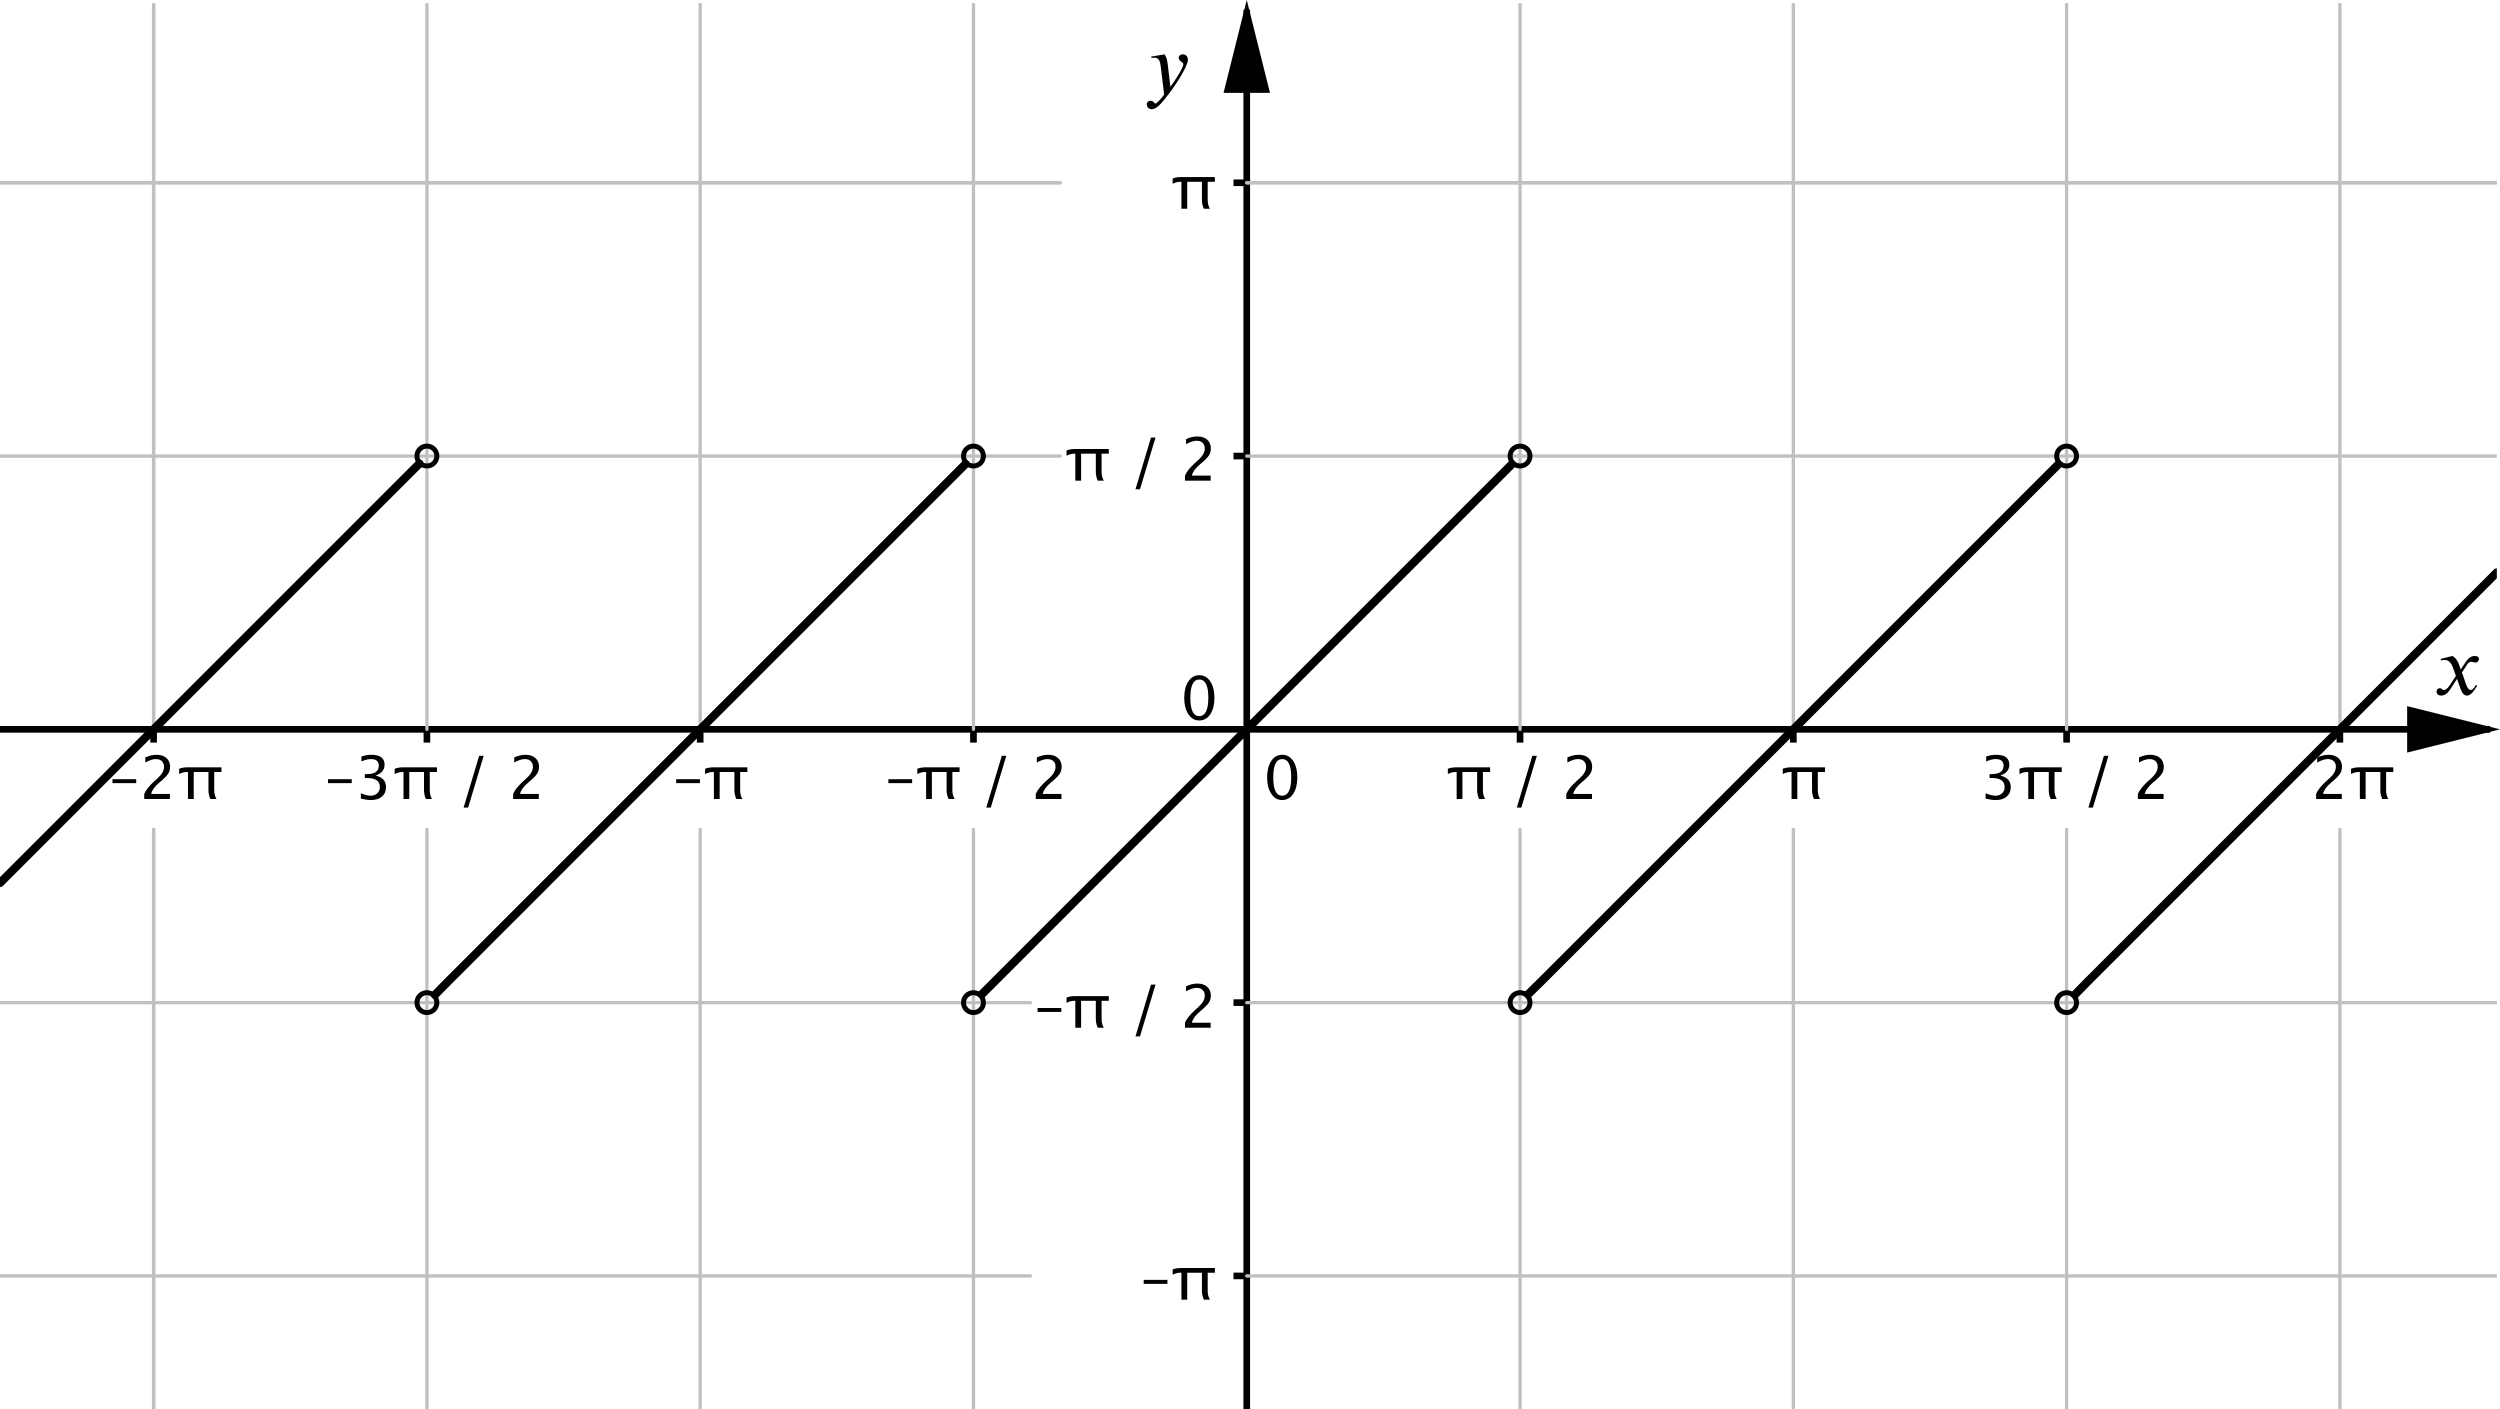 <?xml version='1.0' ?><svg xmlns:ns0="http://www.iki.fi/pav/software/textext/" xmlns:dc="http://purl.org/dc/elements/1.1/" xmlns:cc="http://creativecommons.org/ns#" xmlns:rdf="http://www.w3.org/1999/02/22-rdf-syntax-ns#" xmlns:svg="http://www.w3.org/2000/svg" xmlns="http://www.w3.org/2000/svg" id="svg2" version="1.1" width="544.383" height="306.833" viewBox="2.6312779804294483e-5 -0.955 753.955 424.955" preserveAspectRatio="none">
  <g stroke-width="1" stroke-linecap="square" stroke-linejoin="miter" stroke-dasharray="none" stroke-dashoffset="0" id="g6" stroke-miterlimit="10.000">
    <clipPath id="clip1">
      <path id="path9" d="M 0 0 L 0 424.00 L 753.00 424.00 L 753.00 0 z" />
    </clipPath>
    <g id="g11" clip-path="url(#clip1)">
      <g fill="none" stroke="#000000" stroke-width="2" stroke-linecap="butt" stroke-opacity="1" id="g13">
        <path id="path15" d="M 376.00 3 L 376.00 424.00" />
      </g>
    </g>
    <clipPath id="clip2">
      <path id="path18" d="M 0 0 L 0 424.00 L 753.00 424.00 L 753.00 0 z" />
    </clipPath>
    <g transform="translate(0,-2.955)" id="g20" clip-path="url(#clip2)">
      <g style="fill:#000000;fill-opacity:1;fill-rule:evenodd;stroke:none" id="g22">
        <path id="path24" d="m 376,2 -7,28 14,0" />
      </g>
    </g>
    <clipPath id="clip3">
      <path id="path27" d="M 0 0 L 0 424.00 L 753.00 424.00 L 753.00 0 z" />
    </clipPath>
    <g id="g29" clip-path="url(#clip3)">
      <g fill="none" stroke="#000000" stroke-width="2" stroke-linecap="butt" stroke-opacity="1" id="g31">
        <path id="path33" d="M 0 219.00 L 750.00 219.00" />
      </g>
    </g>
    <clipPath id="clip4">
      <path id="path36" d="M 0 0 L 0 424.00 L 753.00 424.00 L 753.00 0 z" />
    </clipPath>
    <g transform="translate(2.955,0)" id="g38" clip-path="url(#clip4)">
      <g style="fill:#000000;fill-opacity:1;fill-rule:evenodd;stroke:none" id="g40">
        <path id="path42" d="m 751,219 -28,-7 0,14" />
      </g>
    </g>
    <clipPath id="clip5">
      <path id="path45" d="M 0 0 L 0 424.00 L 753.00 424.00 L 753.00 0 z" />
    </clipPath>
    <g id="g47" clip-path="url(#clip5)">
      <g fill="#000000" fill-opacity="1" fill-rule="nonzero" stroke="none" id="g49">
        <path id="path51" d="M 33.923 235.23 L 33.923 234.03 L 41.077 234.03 L 41.077 235.23 z M 43.494 240.00 L 43.494 238.48 Q 44.250 236.71 46.553 234.63 L 47.546 233.74 Q 49.462 232.01 49.462 230.31 Q 49.462 229.22 48.807 228.59 Q 48.152 227.97 47.010 227.97 Q 45.656 227.97 43.819 229.01 L 43.819 227.48 Q 45.551 226.67 47.256 226.67 Q 49.084 226.67 50.191 227.65 Q 51.299 228.64 51.299 230.26 Q 51.299 231.43 50.741 232.34 Q 50.183 233.24 48.662 234.53 L 47.994 235.10 Q 45.911 236.87 45.586 238.48 L 51.237 238.48 L 51.237 240.00 z M 56.687 240.00 L 56.687 231.87 L 56.326 231.87 Q 55.175 231.87 54.032 232.49 L 54.032 230.89 Q 55.061 230.46 56.520 230.46 L 66.776 230.46 L 66.776 231.87 L 64.605 231.87 L 64.605 237.41 Q 64.605 238.88 65.282 240.00 L 63.445 240.00 Q 62.865 238.73 62.865 237.34 L 62.865 231.87 L 58.427 231.87 L 58.427 240.00 z" />
      </g>
    </g>
    <clipPath id="clip6">
      <path id="path54" d="M 0 0 L 0 424.00 L 753.00 424.00 L 753.00 0 z" />
    </clipPath>
    <g id="g56" clip-path="url(#clip6)">
      <g fill="none" stroke="#000000" stroke-width="2" stroke-linecap="butt" stroke-opacity="1" id="g58">
        <path id="path60" d="M 46.327 219.00 L 46.327 222.00" />
      </g>
    </g>
    <clipPath id="clip7">
      <path id="path63" d="M 0 0 L 0 424.00 L 753.00 424.00 L 753.00 0 z" />
    </clipPath>
    <g id="g65" clip-path="url(#clip7)">
      <g fill="#000000" fill-opacity="1" fill-rule="nonzero" stroke="none" id="g67">
        <path id="path69" d="M 98.923 235.23 L 98.923 234.03 L 106.08 234.03 L 106.08 235.23 z M 108.83 239.90 L 108.83 238.29 Q 110.69 239.02 111.76 239.02 Q 113.00 239.02 113.78 238.30 Q 114.56 237.57 114.56 236.42 Q 114.56 233.68 110.72 233.68 L 110.03 233.68 L 110.03 232.51 L 110.64 232.50 Q 114.24 232.50 114.24 229.96 Q 114.24 227.97 111.87 227.97 Q 110.57 227.97 109.00 228.70 L 109.00 227.19 Q 110.54 226.67 111.99 226.67 Q 115.98 226.67 115.98 229.68 Q 115.98 231.98 113.27 232.95 Q 116.41 233.68 116.41 236.40 Q 116.41 238.23 115.20 239.28 Q 113.99 240.33 111.87 240.33 Q 110.67 240.33 108.83 239.90 z M 121.69 240.00 L 121.69 231.87 L 121.33 231.87 Q 120.17 231.87 119.03 232.49 L 119.03 230.89 Q 120.06 230.46 121.52 230.46 L 131.78 230.46 L 131.78 231.87 L 129.61 231.87 L 129.61 237.41 Q 129.61 238.88 130.28 240.00 L 128.45 240.00 Q 127.87 238.73 127.87 237.34 L 127.87 231.87 L 123.43 231.87 L 123.43 240.00 z M 139.82 242.60 L 144.50 226.99 L 145.87 226.99 L 141.18 242.60 z M 154.75 240.00 L 154.75 238.48 Q 155.51 236.71 157.81 234.63 L 158.80 233.74 Q 160.72 232.01 160.72 230.31 Q 160.72 229.22 160.06 228.59 Q 159.41 227.97 158.27 227.97 Q 156.91 227.97 155.08 229.01 L 155.08 227.48 Q 156.81 226.67 158.51 226.67 Q 160.34 226.67 161.45 227.65 Q 162.56 228.64 162.56 230.26 Q 162.56 231.43 162.00 232.34 Q 161.44 233.24 159.92 234.53 L 159.25 235.10 Q 157.17 236.87 156.84 238.48 L 162.49 238.48 L 162.49 240.00 z" />
      </g>
    </g>
    <clipPath id="clip8">
      <path id="path72" d="M 0 0 L 0 424.00 L 753.00 424.00 L 753.00 0 z" />
    </clipPath>
    <g id="g74" clip-path="url(#clip8)">
      <g fill="none" stroke="#000000" stroke-width="2" stroke-linecap="butt" stroke-opacity="1" id="g76">
        <path id="path78" d="M 128.75 219.00 L 128.75 222.00" />
      </g>
    </g>
    <clipPath id="clip9">
      <path id="path81" d="M 0 0 L 0 424.00 L 753.00 424.00 L 753.00 0 z" />
    </clipPath>
    <g id="g83" clip-path="url(#clip9)">
      <g fill="#000000" fill-opacity="1" fill-rule="nonzero" stroke="none" id="g85">
        <path id="path87" d="M 203.92 235.23 L 203.92 234.03 L 211.08 234.03 L 211.08 235.23 z M 215.30 240.00 L 215.30 231.87 L 214.94 231.87 Q 213.79 231.87 212.65 232.49 L 212.65 230.89 Q 213.68 230.46 215.14 230.46 L 225.39 230.46 L 225.39 231.87 L 223.22 231.87 L 223.22 237.41 Q 223.22 238.88 223.90 240.00 L 222.06 240.00 Q 221.48 238.73 221.48 237.34 L 221.48 231.87 L 217.04 231.87 L 217.04 240.00 z" />
      </g>
    </g>
    <clipPath id="clip10">
      <path id="path90" d="M 0 0 L 0 424.00 L 753.00 424.00 L 753.00 0 z" />
    </clipPath>
    <g id="g92" clip-path="url(#clip10)">
      <g fill="none" stroke="#000000" stroke-width="2" stroke-linecap="butt" stroke-opacity="1" id="g94">
        <path id="path96" d="M 211.16 219.00 L 211.16 222.00" />
      </g>
    </g>
    <clipPath id="clip11">
      <path id="path99" d="M 0 0 L 0 424.00 L 753.00 424.00 L 753.00 0 z" />
    </clipPath>
    <g id="g101" clip-path="url(#clip11)">
      <g fill="#000000" fill-opacity="1" fill-rule="nonzero" stroke="none" id="g103">
        <path id="path105" d="M 267.92 235.23 L 267.92 234.03 L 275.08 234.03 L 275.08 235.23 z M 279.30 240.00 L 279.30 231.87 L 278.94 231.87 Q 277.79 231.87 276.65 232.49 L 276.65 230.89 Q 277.68 230.46 279.14 230.46 L 289.39 230.46 L 289.39 231.87 L 287.22 231.87 L 287.22 237.41 Q 287.22 238.88 287.90 240.00 L 286.06 240.00 Q 285.48 238.73 285.48 237.34 L 285.48 231.87 L 281.04 231.87 L 281.04 240.00 z M 297.44 242.60 L 302.12 226.99 L 303.48 226.99 L 298.80 242.60 z M 312.37 240.00 L 312.37 238.48 Q 313.12 236.71 315.43 234.63 L 316.42 233.74 Q 318.34 232.01 318.34 230.31 Q 318.34 229.22 317.68 228.59 Q 317.03 227.97 315.88 227.97 Q 314.53 227.97 312.69 229.01 L 312.69 227.48 Q 314.43 226.67 316.13 226.67 Q 317.96 226.67 319.07 227.65 Q 320.17 228.64 320.17 230.26 Q 320.17 231.43 319.62 232.34 Q 319.06 233.24 317.54 234.53 L 316.87 235.10 Q 314.79 236.87 314.46 238.48 L 320.11 238.48 L 320.11 240.00 z" />
      </g>
    </g>
    <clipPath id="clip12">
      <path id="path108" d="M 0 0 L 0 424.00 L 753.00 424.00 L 753.00 0 z" />
    </clipPath>
    <g id="g110" clip-path="url(#clip12)">
      <g fill="none" stroke="#000000" stroke-width="2" stroke-linecap="butt" stroke-opacity="1" id="g112">
        <path id="path114" d="M 293.58 219.00 L 293.58 222.00" />
      </g>
    </g>
    <clipPath id="clip13">
      <path id="path117" d="M 0 0 L 0 424.00 L 753.00 424.00 L 753.00 0 z" />
    </clipPath>
    <g id="g119" clip-path="url(#clip13)">
      <g fill="#000000" fill-opacity="1" fill-rule="nonzero" stroke="none" id="g121">
        <path id="path123" d="M 386.64 240.33 Q 384.63 240.33 383.39 238.43 Q 382.14 236.54 382.14 233.49 Q 382.14 230.41 383.40 228.54 Q 384.65 226.67 386.70 226.67 Q 388.74 226.67 390.00 228.54 Q 391.25 230.41 391.25 233.46 Q 391.25 236.59 390.00 238.46 Q 388.74 240.33 386.64 240.33 z M 386.66 239.02 Q 389.41 239.02 389.41 233.43 Q 389.41 227.97 386.70 227.97 Q 383.99 227.97 383.99 233.49 Q 383.99 239.02 386.66 239.02 z" />
      </g>
    </g>
    <clipPath id="clip14">
      <path id="path126" d="M 0 0 L 0 424.00 L 753.00 424.00 L 753.00 0 z" />
    </clipPath>
    <g id="g128" clip-path="url(#clip14)">
      <g fill="#000000" fill-opacity="1" fill-rule="nonzero" stroke="none" id="g130">
        <path id="path132" d="M 439.30 240.00 L 439.30 231.87 L 438.94 231.87 Q 437.79 231.87 436.65 232.49 L 436.65 230.89 Q 437.68 230.46 439.14 230.46 L 449.39 230.46 L 449.39 231.87 L 447.22 231.87 L 447.22 237.41 Q 447.22 238.88 447.90 240.00 L 446.06 240.00 Q 445.48 238.73 445.48 237.34 L 445.48 231.87 L 441.04 231.87 L 441.04 240.00 z M 457.44 242.60 L 462.12 226.99 L 463.48 226.99 L 458.80 242.60 z M 472.37 240.00 L 472.37 238.48 Q 473.12 236.71 475.43 234.63 L 476.42 233.74 Q 478.34 232.01 478.34 230.31 Q 478.34 229.22 477.68 228.59 Q 477.03 227.97 475.88 227.97 Q 474.53 227.97 472.69 229.01 L 472.69 227.48 Q 474.43 226.67 476.13 226.67 Q 477.96 226.67 479.07 227.65 Q 480.17 228.64 480.17 230.26 Q 480.17 231.43 479.62 232.34 Q 479.06 233.24 477.54 234.53 L 476.87 235.10 Q 474.79 236.87 474.46 238.48 L 480.11 238.48 L 480.11 240.00 z" />
      </g>
    </g>
    <clipPath id="clip15">
      <path id="path135" d="M 0 0 L 0 424.00 L 753.00 424.00 L 753.00 0 z" />
    </clipPath>
    <g id="g137" clip-path="url(#clip15)">
      <g fill="none" stroke="#000000" stroke-width="2" stroke-linecap="butt" stroke-opacity="1" id="g139">
        <path id="path141" d="M 458.42 219.00 L 458.42 222.00" />
      </g>
    </g>
    <clipPath id="clip16">
      <path id="path144" d="M 0 0 L 0 424.00 L 753.00 424.00 L 753.00 0 z" />
    </clipPath>
    <g id="g146" clip-path="url(#clip16)">
      <g fill="#000000" fill-opacity="1" fill-rule="nonzero" stroke="none" id="g148">
        <path id="path150" d="M 540.30 240.00 L 540.30 231.87 L 539.94 231.87 Q 538.79 231.87 537.65 232.49 L 537.65 230.89 Q 538.68 230.46 540.14 230.46 L 550.39 230.46 L 550.39 231.87 L 548.22 231.87 L 548.22 237.41 Q 548.22 238.88 548.90 240.00 L 547.06 240.00 Q 546.48 238.73 546.48 237.34 L 546.48 231.87 L 542.04 231.87 L 542.04 240.00 z" />
      </g>
    </g>
    <clipPath id="clip17">
      <path id="path153" d="M 0 0 L 0 424.00 L 753.00 424.00 L 753.00 0 z" />
    </clipPath>
    <g id="g155" clip-path="url(#clip17)">
      <g fill="none" stroke="#000000" stroke-width="2" stroke-linecap="butt" stroke-opacity="1" id="g157">
        <path id="path159" d="M 540.84 219.00 L 540.84 222.00" />
      </g>
    </g>
    <clipPath id="clip18">
      <path id="path162" d="M 0 0 L 0 424.00 L 753.00 424.00 L 753.00 0 z" />
    </clipPath>
    <g id="g164" clip-path="url(#clip18)">
      <g fill="#000000" fill-opacity="1" fill-rule="nonzero" stroke="none" id="g166">
        <path id="path168" d="M 598.83 239.90 L 598.83 238.29 Q 600.69 239.02 601.76 239.02 Q 603.00 239.02 603.78 238.30 Q 604.56 237.57 604.56 236.42 Q 604.56 233.68 600.72 233.68 L 600.03 233.68 L 600.03 232.51 L 600.64 232.50 Q 604.24 232.50 604.24 229.96 Q 604.24 227.97 601.87 227.97 Q 600.57 227.97 599.00 228.70 L 599.00 227.19 Q 600.54 226.67 601.99 226.67 Q 605.98 226.67 605.98 229.68 Q 605.98 231.98 603.27 232.95 Q 606.41 233.68 606.41 236.40 Q 606.41 238.23 605.20 239.28 Q 603.99 240.33 601.87 240.33 Q 600.67 240.33 598.83 239.90 z M 611.69 240.00 L 611.69 231.87 L 611.33 231.87 Q 610.17 231.87 609.03 232.49 L 609.03 230.89 Q 610.06 230.46 611.52 230.46 L 621.78 230.46 L 621.78 231.87 L 619.61 231.87 L 619.61 237.41 Q 619.61 238.88 620.28 240.00 L 618.45 240.00 Q 617.87 238.73 617.87 237.34 L 617.87 231.87 L 613.43 231.87 L 613.43 240.00 z M 629.82 242.60 L 634.50 226.99 L 635.87 226.99 L 631.18 242.60 z M 644.75 240.00 L 644.75 238.48 Q 645.51 236.71 647.81 234.63 L 648.80 233.74 Q 650.72 232.01 650.72 230.31 Q 650.72 229.22 650.06 228.59 Q 649.41 227.97 648.27 227.97 Q 646.91 227.97 645.08 229.01 L 645.08 227.48 Q 646.81 226.67 648.51 226.67 Q 650.34 226.67 651.45 227.65 Q 652.56 228.64 652.56 230.26 Q 652.56 231.43 652.00 232.34 Q 651.44 233.24 649.92 234.53 L 649.25 235.10 Q 647.17 236.87 646.84 238.48 L 652.49 238.48 L 652.49 240.00 z" />
      </g>
    </g>
    <clipPath id="clip19">
      <path id="path171" d="M 0 0 L 0 424.00 L 753.00 424.00 L 753.00 0 z" />
    </clipPath>
    <g id="g173" clip-path="url(#clip19)">
      <g fill="none" stroke="#000000" stroke-width="2" stroke-linecap="butt" stroke-opacity="1" id="g175">
        <path id="path177" d="M 623.25 219.00 L 623.25 222.00" />
      </g>
    </g>
    <clipPath id="clip20">
      <path id="path180" d="M 0 0 L 0 424.00 L 753.00 424.00 L 753.00 0 z" />
    </clipPath>
    <g id="g182" clip-path="url(#clip20)">
      <g fill="#000000" fill-opacity="1" fill-rule="nonzero" stroke="none" id="g184">
        <path id="path186" d="M 698.49 240.00 L 698.49 238.48 Q 699.25 236.71 701.55 234.63 L 702.55 233.74 Q 704.46 232.01 704.46 230.31 Q 704.46 229.22 703.81 228.59 Q 703.15 227.97 702.01 227.97 Q 700.66 227.97 698.82 229.01 L 698.82 227.48 Q 700.55 226.67 702.26 226.67 Q 704.08 226.67 705.19 227.65 Q 706.30 228.64 706.30 230.26 Q 706.30 231.43 705.74 232.34 Q 705.18 233.24 703.66 234.53 L 702.99 235.10 Q 700.91 236.87 700.59 238.48 L 706.24 238.48 L 706.24 240.00 z M 711.69 240.00 L 711.69 231.87 L 711.33 231.87 Q 710.17 231.87 709.03 232.49 L 709.03 230.89 Q 710.06 230.46 711.52 230.46 L 721.78 230.46 L 721.78 231.87 L 719.61 231.87 L 719.61 237.41 Q 719.61 238.88 720.28 240.00 L 718.45 240.00 Q 717.87 238.73 717.87 237.34 L 717.87 231.87 L 713.43 231.87 L 713.43 240.00 z" />
      </g>
    </g>
    <clipPath id="clip21">
      <path id="path189" d="M 0 0 L 0 424.00 L 753.00 424.00 L 753.00 0 z" />
    </clipPath>
    <g id="g191" clip-path="url(#clip21)">
      <g fill="none" stroke="#000000" stroke-width="2" stroke-linecap="butt" stroke-opacity="1" id="g193">
        <path id="path195" d="M 705.67 219.00 L 705.67 222.00" />
      </g>
    </g>
    <clipPath id="clip22">
      <path id="path198" d="M 0 0 L 0 424.00 L 753.00 424.00 L 753.00 0 z" />
    </clipPath>
    <g id="g200" clip-path="url(#clip22)">
      <g fill="#000000" fill-opacity="1" fill-rule="nonzero" stroke="none" id="g202">
        <path id="path204" d="M 344.92 386.23 L 344.92 385.03 L 352.08 385.03 L 352.08 386.23 z M 356.30 391.00 L 356.30 382.87 L 355.94 382.87 Q 354.79 382.87 353.65 383.49 L 353.65 381.89 Q 354.68 381.46 356.14 381.46 L 366.39 381.46 L 366.39 382.87 L 364.22 382.87 L 364.22 388.41 Q 364.22 389.88 364.90 391.00 L 363.06 391.00 Q 362.48 389.73 362.48 388.34 L 362.48 382.87 L 358.04 382.87 L 358.04 391.00 z" />
      </g>
    </g>
    <clipPath id="clip23">
      <path id="path207" d="M 0 0 L 0 424.00 L 753.00 424.00 L 753.00 0 z" />
    </clipPath>
    <g id="g209" clip-path="url(#clip23)">
      <g fill="none" stroke="#000000" stroke-width="2" stroke-linecap="butt" stroke-opacity="1" id="g211">
        <path id="path213" d="M 373.00 383.84 L 376.00 383.84" />
      </g>
    </g>
    <clipPath id="clip24">
      <path id="path216" d="M 0 0 L 0 424.00 L 753.00 424.00 L 753.00 0 z" />
    </clipPath>
    <g id="g218" clip-path="url(#clip24)">
      <g fill="#000000" fill-opacity="1" fill-rule="nonzero" stroke="none" id="g220">
        <path id="path222" d="M 312.92 304.23 L 312.92 303.03 L 320.08 303.03 L 320.08 304.23 z M 324.30 309.00 L 324.30 300.87 L 323.94 300.87 Q 322.79 300.87 321.65 301.49 L 321.65 299.89 Q 322.68 299.46 324.14 299.46 L 334.39 299.46 L 334.39 300.87 L 332.22 300.87 L 332.22 306.41 Q 332.22 307.88 332.90 309.00 L 331.06 309.00 Q 330.48 307.73 330.48 306.34 L 330.48 300.87 L 326.04 300.87 L 326.04 309.00 z M 342.44 311.60 L 347.12 295.99 L 348.48 295.99 L 343.80 311.60 z M 357.37 309.00 L 357.37 307.48 Q 358.12 305.71 360.43 303.63 L 361.42 302.74 Q 363.34 301.01 363.34 299.31 Q 363.34 298.22 362.68 297.59 Q 362.03 296.97 360.88 296.97 Q 359.53 296.97 357.69 298.01 L 357.69 296.48 Q 359.43 295.67 361.13 295.67 Q 362.96 295.67 364.07 296.65 Q 365.17 297.64 365.17 299.26 Q 365.17 300.43 364.62 301.34 Q 364.06 302.24 362.54 303.53 L 361.87 304.10 Q 359.79 305.87 359.46 307.48 L 365.11 307.48 L 365.11 309.00 z" />
      </g>
    </g>
    <clipPath id="clip25">
      <path id="path225" d="M 0 0 L 0 424.00 L 753.00 424.00 L 753.00 0 z" />
    </clipPath>
    <g id="g227" clip-path="url(#clip25)">
      <g fill="none" stroke="#000000" stroke-width="2" stroke-linecap="butt" stroke-opacity="1" id="g229">
        <path id="path231" d="M 373.00 301.42 L 376.00 301.42" />
      </g>
    </g>
    <clipPath id="clip26">
      <path id="path234" d="M 0 0 L 0 424.00 L 753.00 424.00 L 753.00 0 z" />
    </clipPath>
    <g id="g236" clip-path="url(#clip26)">
      <g fill="#000000" fill-opacity="1" fill-rule="nonzero" stroke="none" id="g238">
        <path id="path240" d="M 361.64 216.33 Q 359.63 216.33 358.39 214.43 Q 357.14 212.54 357.14 209.49 Q 357.14 206.41 358.40 204.54 Q 359.65 202.67 361.70 202.67 Q 363.74 202.67 365.00 204.54 Q 366.25 206.41 366.25 209.46 Q 366.25 212.59 365.00 214.46 Q 363.74 216.33 361.64 216.33 z M 361.66 215.02 Q 364.41 215.02 364.41 209.43 Q 364.41 203.97 361.70 203.97 Q 358.99 203.97 358.99 209.49 Q 358.99 215.02 361.66 215.02 z" />
      </g>
    </g>
    <clipPath id="clip27">
      <path id="path243" d="M 0 0 L 0 424.00 L 753.00 424.00 L 753.00 0 z" />
    </clipPath>
    <g id="g245" clip-path="url(#clip27)">
      <g fill="#000000" fill-opacity="1" fill-rule="nonzero" stroke="none" id="g247">
        <path id="path249" d="M 324.30 144.00 L 324.30 135.87 L 323.94 135.87 Q 322.79 135.87 321.65 136.49 L 321.65 134.89 Q 322.68 134.46 324.14 134.46 L 334.39 134.46 L 334.39 135.87 L 332.22 135.87 L 332.22 141.41 Q 332.22 142.88 332.90 144.00 L 331.06 144.00 Q 330.48 142.73 330.48 141.34 L 330.48 135.87 L 326.04 135.87 L 326.04 144.00 z M 342.44 146.60 L 347.12 130.99 L 348.48 130.99 L 343.80 146.60 z M 357.37 144.00 L 357.37 142.48 Q 358.12 140.71 360.43 138.63 L 361.42 137.74 Q 363.34 136.01 363.34 134.31 Q 363.34 133.22 362.68 132.59 Q 362.03 131.97 360.88 131.97 Q 359.53 131.97 357.69 133.01 L 357.69 131.48 Q 359.43 130.67 361.13 130.67 Q 362.96 130.67 364.07 131.65 Q 365.17 132.64 365.17 134.26 Q 365.17 135.43 364.62 136.34 Q 364.06 137.24 362.54 138.53 L 361.87 139.10 Q 359.79 140.87 359.46 142.48 L 365.11 142.48 L 365.11 144.00 z" />
      </g>
    </g>
    <clipPath id="clip28">
      <path id="path252" d="M 0 0 L 0 424.00 L 753.00 424.00 L 753.00 0 z" />
    </clipPath>
    <g id="g254" clip-path="url(#clip28)">
      <g fill="none" stroke="#000000" stroke-width="2" stroke-linecap="butt" stroke-opacity="1" id="g256">
        <path id="path258" d="M 373.00 136.58 L 376.00 136.58" />
      </g>
    </g>
    <clipPath id="clip29">
      <path id="path261" d="M 0 0 L 0 424.00 L 753.00 424.00 L 753.00 0 z" />
    </clipPath>
    <g id="g263" clip-path="url(#clip29)">
      <g fill="#000000" fill-opacity="1" fill-rule="nonzero" stroke="none" id="g265">
        <path id="path267" d="M 356.30 62.000 L 356.30 53.870 L 355.94 53.870 Q 354.79 53.870 353.65 54.485 L 353.65 52.895 Q 354.68 52.455 356.14 52.455 L 366.39 52.455 L 366.39 53.870 L 364.22 53.870 L 364.22 59.407 Q 364.22 60.884 364.90 62.000 L 363.06 62.000 Q 362.48 60.734 362.48 59.337 L 362.48 53.870 L 358.04 53.870 L 358.04 62.000 z" />
      </g>
    </g>
    <clipPath id="clip30">
      <path id="path270" d="M 0 0 L 0 424.00 L 753.00 424.00 L 753.00 0 z" />
    </clipPath>
    <g id="g272" clip-path="url(#clip30)">
      <g fill="none" stroke="#000000" stroke-width="2" stroke-linecap="butt" stroke-opacity="1" id="g274">
        <path id="path276" d="M 373.00 54.163 L 376.00 54.163" />
      </g>
    </g>
    <clipPath id="clip31">
      <path id="path279" d="M 0 0 L 0 424.00 L 753.00 424.00 L 753.00 0 z" />
    </clipPath>
    <g id="g281" clip-path="url(#clip31)">
      <g fill="none" stroke="#c0c0c0" stroke-linecap="round" stroke-linejoin="round" stroke-opacity="1" id="g283">
        <path id="path285" d="M 46.327 0 L 46.327 219.00" />
      </g>
    </g>
    <clipPath id="clip32">
      <path id="path288" d="M 0 0 L 0 424.00 L 753.00 424.00 L 753.00 0 z" />
    </clipPath>
    <g id="g290" clip-path="url(#clip32)">
      <g fill="none" stroke="#c0c0c0" stroke-linecap="round" stroke-linejoin="round" stroke-opacity="1" id="g292">
        <path id="path294" d="M 46.327 249.20 L 46.327 424.00" />
      </g>
    </g>
    <clipPath id="clip33">
      <path id="path297" d="M 0 0 L 0 424.00 L 753.00 424.00 L 753.00 0 z" />
    </clipPath>
    <g id="g299" clip-path="url(#clip33)">
      <g fill="none" stroke="#c0c0c0" stroke-linecap="round" stroke-linejoin="round" stroke-opacity="1" id="g301">
        <path id="path303" d="M 46.327 0 L 46.327 219.00" />
      </g>
    </g>
    <clipPath id="clip34">
      <path id="path306" d="M 0 0 L 0 424.00 L 753.00 424.00 L 753.00 0 z" />
    </clipPath>
    <g id="g308" clip-path="url(#clip34)">
      <g fill="none" stroke="#c0c0c0" stroke-linecap="round" stroke-linejoin="round" stroke-opacity="1" id="g310">
        <path id="path312" d="M 46.327 249.20 L 46.327 424.00" />
      </g>
    </g>
    <clipPath id="clip35">
      <path id="path315" d="M 0 0 L 0 424.00 L 753.00 424.00 L 753.00 0 z" />
    </clipPath>
    <g id="g317" clip-path="url(#clip35)">
      <g fill="none" stroke="#c0c0c0" stroke-linecap="round" stroke-linejoin="round" stroke-opacity="1" id="g319">
        <path id="path321" d="M 128.75 0 L 128.75 219.00" />
      </g>
    </g>
    <clipPath id="clip36">
      <path id="path324" d="M 0 0 L 0 424.00 L 753.00 424.00 L 753.00 0 z" />
    </clipPath>
    <g id="g326" clip-path="url(#clip36)">
      <g fill="none" stroke="#c0c0c0" stroke-linecap="round" stroke-linejoin="round" stroke-opacity="1" id="g328">
        <path id="path330" d="M 128.75 249.20 L 128.75 424.00" />
      </g>
    </g>
    <clipPath id="clip37">
      <path id="path333" d="M 0 0 L 0 424.00 L 753.00 424.00 L 753.00 0 z" />
    </clipPath>
    <g id="g335" clip-path="url(#clip37)">
      <g fill="none" stroke="#c0c0c0" stroke-linecap="round" stroke-linejoin="round" stroke-opacity="1" id="g337">
        <path id="path339" d="M 211.16 0 L 211.16 219.00" />
      </g>
    </g>
    <clipPath id="clip38">
      <path id="path342" d="M 0 0 L 0 424.00 L 753.00 424.00 L 753.00 0 z" />
    </clipPath>
    <g id="g344" clip-path="url(#clip38)">
      <g fill="none" stroke="#c0c0c0" stroke-linecap="round" stroke-linejoin="round" stroke-opacity="1" id="g346">
        <path id="path348" d="M 211.16 249.20 L 211.16 424.00" />
      </g>
    </g>
    <clipPath id="clip39">
      <path id="path351" d="M 0 0 L 0 424.00 L 753.00 424.00 L 753.00 0 z" />
    </clipPath>
    <g id="g353" clip-path="url(#clip39)">
      <g fill="none" stroke="#c0c0c0" stroke-linecap="round" stroke-linejoin="round" stroke-opacity="1" id="g355">
        <path id="path357" d="M 293.58 0 L 293.58 219.00" />
      </g>
    </g>
    <clipPath id="clip40">
      <path id="path360" d="M 0 0 L 0 424.00 L 753.00 424.00 L 753.00 0 z" />
    </clipPath>
    <g id="g362" clip-path="url(#clip40)">
      <g fill="none" stroke="#c0c0c0" stroke-linecap="round" stroke-linejoin="round" stroke-opacity="1" id="g364">
        <path id="path366" d="M 293.58 249.20 L 293.58 424.00" />
      </g>
    </g>
    <clipPath id="clip41">
      <path id="path369" d="M 0 0 L 0 424.00 L 753.00 424.00 L 753.00 0 z" />
    </clipPath>
    <g id="g371" clip-path="url(#clip41)">
      <g fill="none" stroke="#c0c0c0" stroke-linecap="round" stroke-linejoin="round" stroke-opacity="1" id="g373">
        <path id="path375" d="M 458.42 0 L 458.42 219.00" />
      </g>
    </g>
    <clipPath id="clip42">
      <path id="path378" d="M 0 0 L 0 424.00 L 753.00 424.00 L 753.00 0 z" />
    </clipPath>
    <g id="g380" clip-path="url(#clip42)">
      <g fill="none" stroke="#c0c0c0" stroke-linecap="round" stroke-linejoin="round" stroke-opacity="1" id="g382">
        <path id="path384" d="M 458.42 249.20 L 458.42 424.00" />
      </g>
    </g>
    <clipPath id="clip43">
      <path id="path387" d="M 0 0 L 0 424.00 L 753.00 424.00 L 753.00 0 z" />
    </clipPath>
    <g id="g389" clip-path="url(#clip43)">
      <g fill="none" stroke="#c0c0c0" stroke-linecap="round" stroke-linejoin="round" stroke-opacity="1" id="g391">
        <path id="path393" d="M 540.84 0 L 540.84 219.00" />
      </g>
    </g>
    <clipPath id="clip44">
      <path id="path396" d="M 0 0 L 0 424.00 L 753.00 424.00 L 753.00 0 z" />
    </clipPath>
    <g id="g398" clip-path="url(#clip44)">
      <g fill="none" stroke="#c0c0c0" stroke-linecap="round" stroke-linejoin="round" stroke-opacity="1" id="g400">
        <path id="path402" d="M 540.84 249.20 L 540.84 424.00" />
      </g>
    </g>
    <clipPath id="clip45">
      <path id="path405" d="M 0 0 L 0 424.00 L 753.00 424.00 L 753.00 0 z" />
    </clipPath>
    <g id="g407" clip-path="url(#clip45)">
      <g fill="none" stroke="#c0c0c0" stroke-linecap="round" stroke-linejoin="round" stroke-opacity="1" id="g409">
        <path id="path411" d="M 623.25 0 L 623.25 219.00" />
      </g>
    </g>
    <clipPath id="clip46">
      <path id="path414" d="M 0 0 L 0 424.00 L 753.00 424.00 L 753.00 0 z" />
    </clipPath>
    <g id="g416" clip-path="url(#clip46)">
      <g fill="none" stroke="#c0c0c0" stroke-linecap="round" stroke-linejoin="round" stroke-opacity="1" id="g418">
        <path id="path420" d="M 623.25 249.20 L 623.25 424.00" />
      </g>
    </g>
    <clipPath id="clip47">
      <path id="path423" d="M 0 0 L 0 424.00 L 753.00 424.00 L 753.00 0 z" />
    </clipPath>
    <g id="g425" clip-path="url(#clip47)">
      <g fill="none" stroke="#c0c0c0" stroke-linecap="round" stroke-linejoin="round" stroke-opacity="1" id="g427">
        <path id="path429" d="M 705.67 0 L 705.67 219.00" />
      </g>
    </g>
    <clipPath id="clip48">
      <path id="path432" d="M 0 0 L 0 424.00 L 753.00 424.00 L 753.00 0 z" />
    </clipPath>
    <g id="g434" clip-path="url(#clip48)">
      <g fill="none" stroke="#c0c0c0" stroke-linecap="round" stroke-linejoin="round" stroke-opacity="1" id="g436">
        <path id="path438" d="M 705.67 249.20 L 705.67 424.00" />
      </g>
    </g>
    <clipPath id="clip49">
      <path id="path441" d="M 0 0 L 0 424.00 L 753.00 424.00 L 753.00 0 z" />
    </clipPath>
    <g id="g443" clip-path="url(#clip49)">
      <g fill="none" stroke="#c0c0c0" stroke-linecap="round" stroke-linejoin="round" stroke-opacity="1" id="g445">
        <path id="path447" d="M 0 54.163 L 319.74 54.163" />
      </g>
    </g>
    <clipPath id="clip50">
      <path id="path450" d="M 0 0 L 0 424.00 L 753.00 424.00 L 753.00 0 z" />
    </clipPath>
    <g id="g452" clip-path="url(#clip50)">
      <g fill="none" stroke="#c0c0c0" stroke-linecap="round" stroke-linejoin="round" stroke-opacity="1" id="g454">
        <path id="path456" d="M 376.00 54.163 L 753.00 54.163" />
      </g>
    </g>
    <clipPath id="clip51">
      <path id="path459" d="M 0 0 L 0 424.00 L 753.00 424.00 L 753.00 0 z" />
    </clipPath>
    <g id="g461" clip-path="url(#clip51)">
      <g fill="none" stroke="#c0c0c0" stroke-linecap="round" stroke-linejoin="round" stroke-opacity="1" id="g463">
        <path id="path465" d="M 0 54.163 L 319.74 54.163" />
      </g>
    </g>
    <clipPath id="clip52">
      <path id="path468" d="M 0 0 L 0 424.00 L 753.00 424.00 L 753.00 0 z" />
    </clipPath>
    <g id="g470" clip-path="url(#clip52)">
      <g fill="none" stroke="#c0c0c0" stroke-linecap="round" stroke-linejoin="round" stroke-opacity="1" id="g472">
        <path id="path474" d="M 376.00 54.163 L 753.00 54.163" />
      </g>
    </g>
    <clipPath id="clip53">
      <path id="path477" d="M 0 0 L 0 424.00 L 753.00 424.00 L 753.00 0 z" />
    </clipPath>
    <g id="g479" clip-path="url(#clip53)">
      <g fill="none" stroke="#c0c0c0" stroke-linecap="round" stroke-linejoin="round" stroke-opacity="1" id="g481">
        <path id="path483" d="M 0 136.58 L 319.74 136.58" />
      </g>
    </g>
    <clipPath id="clip54">
      <path id="path486" d="M 0 0 L 0 424.00 L 753.00 424.00 L 753.00 0 z" />
    </clipPath>
    <g id="g488" clip-path="url(#clip54)">
      <g fill="none" stroke="#c0c0c0" stroke-linecap="round" stroke-linejoin="round" stroke-opacity="1" id="g490">
        <path id="path492" d="M 376.00 136.58 L 753.00 136.58" />
      </g>
    </g>
    <clipPath id="clip55">
      <path id="path495" d="M 0 0 L 0 424.00 L 753.00 424.00 L 753.00 0 z" />
    </clipPath>
    <g id="g497" clip-path="url(#clip55)">
      <g fill="none" stroke="#c0c0c0" stroke-linecap="round" stroke-linejoin="round" stroke-opacity="1" id="g499">
        <path id="path501" d="M 0 301.42 L 310.74 301.42" />
      </g>
    </g>
    <clipPath id="clip56">
      <path id="path504" d="M 0 0 L 0 424.00 L 753.00 424.00 L 753.00 0 z" />
    </clipPath>
    <g id="g506" clip-path="url(#clip56)">
      <g fill="none" stroke="#c0c0c0" stroke-linecap="round" stroke-linejoin="round" stroke-opacity="1" id="g508">
        <path id="path510" d="M 376.00 301.42 L 753.00 301.42" />
      </g>
    </g>
    <clipPath id="clip57">
      <path id="path513" d="M 0 0 L 0 424.00 L 753.00 424.00 L 753.00 0 z" />
    </clipPath>
    <g id="g515" clip-path="url(#clip57)">
      <g fill="none" stroke="#c0c0c0" stroke-linecap="round" stroke-linejoin="round" stroke-opacity="1" id="g517">
        <path id="path519" d="M 0 383.84 L 310.74 383.84" />
      </g>
    </g>
    <clipPath id="clip58">
      <path id="path522" d="M 0 0 L 0 424.00 L 753.00 424.00 L 753.00 0 z" />
    </clipPath>
    <g id="g524" clip-path="url(#clip58)">
      <g fill="none" stroke="#c0c0c0" stroke-linecap="round" stroke-linejoin="round" stroke-opacity="1" id="g526">
        <path id="path528" d="M 376.00 383.84 L 753.00 383.84" />
      </g>
    </g>
    <g id="misc" />
    <g id="layer0">
      <clipPath id="clip59">
        <path id="path533" d="M 0 0 L 0 424.00 L 753.00 424.00 L 753.00 0 z" />
      </clipPath>
      <g id="g535" clip-path="url(#clip59)">
        <path d="m 0,265.33 5.883,-5.89 5.883,-5.88 5.882,-5.88 5.883,-5.88 5.883,-5.89 5.883,-5.88 5.883,-5.88 5.882,-5.89 5.883,-5.88 5.883,-5.88 5.883,-5.88 5.883,-5.89 5.883,-5.88 5.882,-5.88 5.883,-5.89 5.883,-5.88 5.885,-5.88 5.88,-5.88 5.88,-5.89 5.89,-5.88 5.88,-5.88 2.94,-2.94 m 4.682,160.224 4.138,-4.214 5.89,-5.88 5.88,-5.89 5.88,-5.88 5.89,-5.88 5.88,-5.89 5.88,-5.88 5.88,-5.88 5.89,-5.88 5.88,-5.89 5.88,-5.88 5.89,-5.88 5.88,-5.89 5.88,-5.88 5.88,-5.88 5.89,-5.88 5.88,-5.89 5.88,-5.88 5.89,-5.88 5.88,-5.88 5.88,-5.89 5.88,-5.88 5.89,-5.88 5.88,-5.89 5.88,-5.88 5.89,-5.88 5.88,-5.88 2.94,-2.95 m 4.909,159.931 3.911,-3.911 5.89,-5.89 5.88,-5.88 5.88,-5.88 5.88,-5.88 5.89,-5.89 5.88,-5.88 5.88,-5.88 5.89,-5.89 5.88,-5.88 5.88,-5.88 5.88,-5.88 5.89,-5.89 5.88,-5.88 5.88,-5.88 5.89,-5.89 5.88,-5.88 5.88,-5.88 5.88,-5.88 5.89,-5.89 5.88,-5.88 5.88,-5.88 5.89,-5.89 5.88,-5.88 5.88,-5.88 5.88,-5.88 5.89,-5.89 2.94,-2.94 m 5.009,159.745 3.811,-3.735 5.88,-5.88 5.89,-5.88 5.88,-5.88 5.88,-5.89 5.89,-5.88 5.88,-5.88 5.88,-5.89 5.88,-5.88 5.89,-5.88 5.88,-5.88 5.88,-5.89 5.89,-5.88 5.88,-5.88 5.88,-5.88 5.88,-5.89 5.89,-5.88 5.88,-5.88 5.88,-5.89 5.89,-5.88 5.88,-5.88 5.88,-5.88 5.88,-5.89 5.89,-5.88 5.88,-5.88 5.88,-5.89 5.89,-5.88 2.94,-2.94 m 5.129,159.787 3.691,-3.777 5.88,-5.88 5.89,-5.88 5.88,-5.89 5.88,-5.88 5.89,-5.88 5.88,-5.88 5.88,-5.89 5.88,-5.88 5.89,-5.88 5.88,-5.89 5.88,-5.88 5.88,-5.88 5.89,-5.88 5.88,-5.89 5.88,-5.88 5.89,-5.88 5.88,-5.89 5.88,-5.88 5.88,-5.88 5.89,-5.88 5.88,-5.89" id="path539" style="fill:none;stroke:#000000;stroke-width:2.5;stroke-linecap:round;stroke-linejoin:round;stroke-opacity:1" />
      </g>
      <clipPath id="clip60">
        <path id="path546" d="M 0 0 L 0 424.00 L 753.00 424.00 L 753.00 0 z" />
      </clipPath>
      <g id="g548" clip-path="url(#clip60)">
        <g fill="none" stroke="#000000" stroke-width="1.5" stroke-opacity="1" id="g550">
          <path id="path552" d="M 131.75 136.58 C 131.75 138.24 130.40 139.58 128.75 139.58 C 127.09 139.58 125.75 138.24 125.75 136.58 C 125.75 134.92 127.09 133.58 128.75 133.58 C 130.40 133.58 131.75 134.92 131.75 136.58 z" />
          <title id="title554">Point C</title>
          <desc id="desc556">C = (-4.71, 1.57)</desc>
        </g>
      </g>
      <clipPath id="clip61">
        <path id="path559" d="M 0 0 L 0 424.00 L 753.00 424.00 L 753.00 0 z" />
      </clipPath>
      <g id="g561" clip-path="url(#clip61)">
        <g fill="none" stroke="#000000" stroke-width="1.5" stroke-opacity="1" id="g563">
          <path id="path565" d="M 131.75 301.42 C 131.75 303.08 130.40 304.42 128.75 304.42 C 127.09 304.42 125.75 303.08 125.75 301.42 C 125.75 299.76 127.09 298.42 128.75 298.42 C 130.40 298.42 131.75 299.76 131.75 301.42 z" />
          <title id="title567">Point E</title>
          <desc id="desc569">E = (-4.71, -1.57)</desc>
        </g>
      </g>
      <clipPath id="clip62">
        <path id="path572" d="M 0 0 L 0 424.00 L 753.00 424.00 L 753.00 0 z" />
      </clipPath>
      <g id="g574" clip-path="url(#clip62)">
        <g fill="none" stroke="#000000" stroke-width="1.5" stroke-opacity="1" id="g576">
          <path id="path578" d="M 296.58 136.58 C 296.58 138.24 295.24 139.58 293.58 139.58 C 291.92 139.58 290.58 138.24 290.58 136.58 C 290.58 134.92 291.92 133.58 293.58 133.58 C 295.24 133.58 296.58 134.92 296.58 136.58 z" />
          <title id="title580">Point I</title>
          <desc id="desc582">I = (-1.57, 1.57)</desc>
        </g>
      </g>
      <clipPath id="clip63">
        <path id="path585" d="M 0 0 L 0 424.00 L 753.00 424.00 L 753.00 0 z" />
      </clipPath>
      <g id="g587" clip-path="url(#clip63)">
        <g fill="none" stroke="#000000" stroke-width="1.5" stroke-opacity="1" id="g589">
          <path id="path591" d="M 296.58 301.42 C 296.58 303.08 295.24 304.42 293.58 304.42 C 291.92 304.42 290.58 303.08 290.58 301.42 C 290.58 299.76 291.92 298.42 293.58 298.42 C 295.24 298.42 296.58 299.76 296.58 301.42 z" />
          <title id="title593">Point J</title>
          <desc id="desc595">J = (-1.57, -1.57)</desc>
        </g>
      </g>
      <clipPath id="clip64">
        <path id="path598" d="M 0 0 L 0 424.00 L 753.00 424.00 L 753.00 0 z" />
      </clipPath>
      <g id="g600" clip-path="url(#clip64)">
        <g fill="none" stroke="#000000" stroke-width="1.5" stroke-opacity="1" id="g602">
          <path id="path604" d="M 461.42 136.58 C 461.42 138.24 460.08 139.58 458.42 139.58 C 456.76 139.58 455.42 138.24 455.42 136.58 C 455.42 134.92 456.76 133.58 458.42 133.58 C 460.08 133.58 461.42 134.92 461.42 136.58 z" />
          <title id="title606">Point K</title>
          <desc id="desc608">K = (1.57, 1.57)</desc>
        </g>
      </g>
      <clipPath id="clip65">
        <path id="path611" d="M 0 0 L 0 424.00 L 753.00 424.00 L 753.00 0 z" />
      </clipPath>
      <g id="g613" clip-path="url(#clip65)">
        <g fill="none" stroke="#000000" stroke-width="1.5" stroke-opacity="1" id="g615">
          <path id="path617" d="M 461.42 301.42 C 461.42 303.08 460.08 304.42 458.42 304.42 C 456.76 304.42 455.42 303.08 455.42 301.42 C 455.42 299.76 456.76 298.42 458.42 298.42 C 460.08 298.42 461.42 299.76 461.42 301.42 z" />
          <title id="title619">Point L</title>
          <desc id="desc621">L = (1.57, -1.57)</desc>
        </g>
      </g>
      <clipPath id="clip66">
        <path id="path624" d="M 0 0 L 0 424.00 L 753.00 424.00 L 753.00 0 z" />
      </clipPath>
      <g id="g626" clip-path="url(#clip66)">
        <g fill="none" stroke="#000000" stroke-width="1.5" stroke-opacity="1" id="g628">
          <path id="path630" d="M 626.25 136.58 C 626.25 138.24 624.91 139.58 623.25 139.58 C 621.60 139.58 620.25 138.24 620.25 136.58 C 620.25 134.92 621.60 133.58 623.25 133.58 C 624.91 133.58 626.25 134.92 626.25 136.58 z" />
          <title id="title632">Point M</title>
          <desc id="desc634">M = (4.71, 1.57)</desc>
        </g>
      </g>
      <clipPath id="clip67">
        <path id="path637" d="M 0 0 L 0 424.00 L 753.00 424.00 L 753.00 0 z" />
      </clipPath>
      <g id="g639" clip-path="url(#clip67)">
        <g fill="none" stroke="#000000" stroke-width="1.5" stroke-opacity="1" id="g641">
          <path id="path643" d="M 626.25 301.42 C 626.25 303.08 624.91 304.42 623.25 304.42 C 621.60 304.42 620.25 303.08 620.25 301.42 C 620.25 299.76 621.60 298.42 623.25 298.42 C 624.91 298.42 626.25 299.76 626.25 301.42 z" />
          <title id="title645">Point N</title>
          <desc id="desc647">N = (4.71, -1.57)</desc>
        </g>
      </g>
    </g>
  </g>
  <defs id="defs651" />
  <g ns0:preamble="/Users/Lizzie/Documents/Old mac/CMEP folder/underground-inkscape-preamble.tex" ns0:text="$x$" word-spacing="normal" letter-spacing="normal" font-size-adjust="none" font-stretch="normal" font-weight="normal" font-variant="normal" font-style="normal" stroke-miterlimit="10.433" xml:space="preserve" transform="matrix(2.25,0,0,-2.25,231.279,1282.365)" id="content" style="font-style:normal;font-variant:normal;font-weight:normal;font-stretch:normal;letter-spacing:normal;word-spacing:normal;text-anchor:start;fill:none;fill-opacity:1;fill-rule:evenodd;stroke:#000000;stroke-width:0.667;stroke-linecap:butt;stroke-linejoin:miter;stroke-miterlimit:10.433;stroke-dasharray:none;stroke-dashoffset:0;stroke-opacity:1"><path id="path5143" d="m 227.04,480.64 -0.23,0.64 c -0.15,0.39 -0.37,0.88 -0.89,1.16 l -1.56,-0.39 0.03,-0.21 c 0.12,0.05 0.3,0.07 0.45,0.07 0.65,0 0.96,-0.48 1.16,-1.05 l 0.39,-1.09 -0.77,-1.19 c -0.38,-0.58 -0.68,-0.7 -0.83,-0.7 -0.29,0 -0.25,0.24 -0.55,0.24 -0.3,0 -0.45,-0.25 -0.45,-0.44 0,-0.26 0.19,-0.55 0.61,-0.55 0.67,0 1.01,0.51 1.39,1.08 l 0.75,1.16 0.47,-1.33 c 0.15,-0.43 0.38,-0.91 0.86,-0.91 0.69,0 1.22,1.13 1.37,1.31 l -0.17,0.12 c -0.25,-0.51 -0.53,-0.68 -0.72,-0.68 -0.54,0 -0.81,1.6 -1.16,2.33 l 0.65,1 c 0.16,0.26 0.29,0.45 0.65,0.45 0.2,0 0.26,-0.1 0.52,-0.1 0.31,0 0.46,0.27 0.46,0.49 0,0.25 -0.2,0.39 -0.58,0.39 -0.59,0 -1.01,-0.52 -1.31,-0.99 z" style="fill:#000000;stroke-width:0" /></g>  <g style="font-style:normal;font-variant:normal;font-weight:normal;font-stretch:normal;letter-spacing:normal;word-spacing:normal;text-anchor:start;fill:none;fill-opacity:1;fill-rule:evenodd;stroke:#000000;stroke-width:0.667;stroke-linecap:butt;stroke-linejoin:miter;stroke-miterlimit:10.433;stroke-dasharray:none;stroke-dashoffset:0;stroke-opacity:1" id="g5869" transform="matrix(2.25,0,0,-2.25,-157.693,1100.906)" xml:space="preserve" stroke-miterlimit="10.433" font-style="normal" font-variant="normal" font-weight="normal" font-stretch="normal" font-size-adjust="none" letter-spacing="normal" word-spacing="normal" ns0:text="$y$" ns0:preamble="/Users/Lizzie/Documents/Old mac/CMEP folder/underground-inkscape-preamble.tex"><path style="fill:#000000;stroke-width:0" d="m 226.63,480.86 -0.01,0.08 -0.01,0.08 -0.01,0.07 -0.01,0.07 -0.01,0.07 -0.01,0.07 -0.01,0.06 -0.01,0.06 -0.01,0.06 -0.01,0.05 -0.01,0.06 -0.01,0.05 -0.01,0.05 -0.01,0.04 -0.02,0.05 -0.01,0.05 -0.01,0.04 -0.02,0.04 -0.01,0.04 -0.01,0.04 -0.04,0.08 -0.03,0.07 -0.04,0.08 -0.04,0.07 -0.04,0.07 -0.05,0.07 -1.78,-0.3 0.02,-0.18 c 0.11,0.01 0.3,0.04 0.43,0.04 0.67,0 0.77,-0.71 0.83,-1.24 l 0.45,-3.7 c -0.31,-0.48 -0.98,-1.21 -1.18,-1.21 -0.19,0 -0.17,0.37 -0.68,0.37 -0.15,0 -0.47,-0.13 -0.47,-0.49 0,-0.28 0.22,-0.64 0.66,-0.64 0.81,0 1.58,1.15 2.44,2.24 0.5,0.62 2.42,3.46 2.42,4.38 0,0.46 -0.3,0.73 -0.68,0.73 -0.34,0 -0.56,-0.21 -0.56,-0.47 0,-0.45 0.62,-0.57 0.62,-0.82 0,-0.21 -0.09,-0.45 -0.33,-0.88 -0.26,-0.49 -0.68,-1.19 -1.4,-2.18 z" id="path5871" /></g></svg>